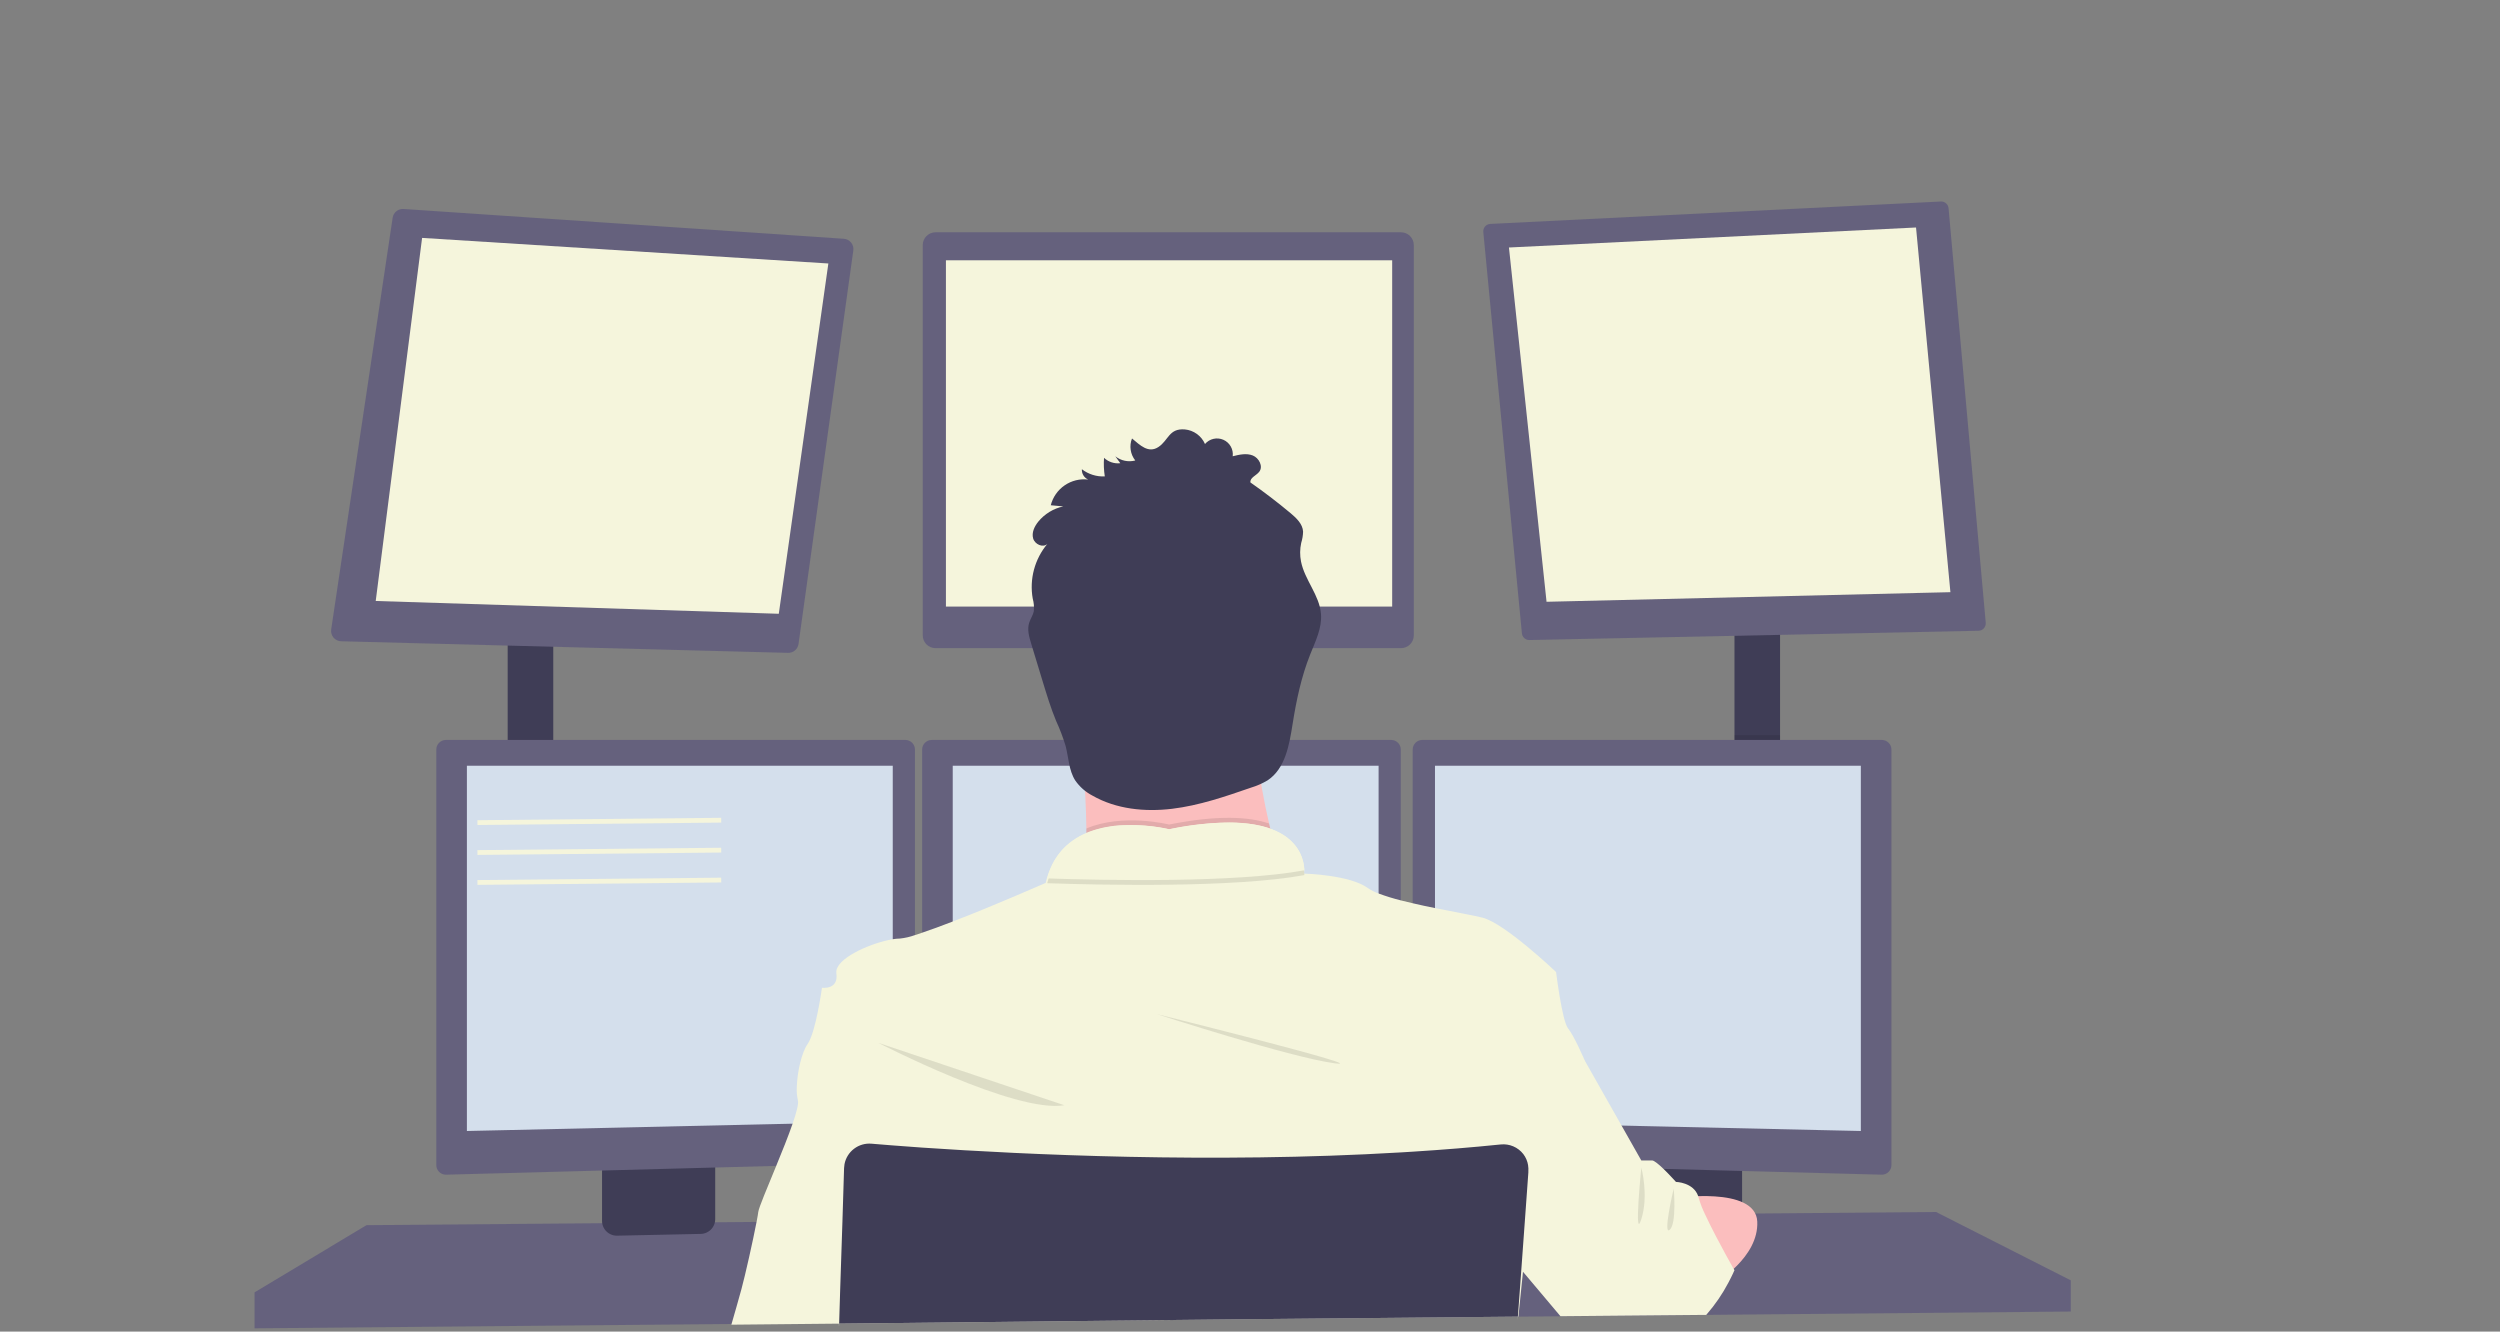 <svg width="1042" height="555" viewBox="0 0 1042 555" fill="none" xmlns="http://www.w3.org/2000/svg">
<rect x="0" y="0" width="1042" height="555" fill="#808080" stroke="none"/>
<path d="M230.6 265.83H211.6V323.49H230.6V265.83Z" fill="#3F3D56"/>
<path d="M741.93 262.83H722.93V323.83H741.93V262.83Z" fill="#3F3D56"/>
<path d="M863.1 533.65V546.65L711.18 548.05L709.56 548.08L651.82 548.61L650.44 548.63L632.89 548.78H632.37L525.39 549.77L349.78 551.4H349.63L304.98 551.82L304.5 551.83L106.1 553.65V538.65L152.75 510.65L246.35 509.87L248.35 509.86L249.01 509.85L251.01 509.82L295.95 509.45L297.96 509.44L298.6 509.43L300.6 509.42L315.01 509.3L315.39 509.29L350.94 508.99H351.23L628.63 506.65L635.42 506.6H636.1L641.28 506.55L678.93 506.24L680.93 506.21L682.78 506.19H683.74L695.45 506.1L697.77 506.07L700.88 506.05L710.63 505.96L726.1 505.83L728.1 505.81L731.58 505.79H732.23L806.94 505.15L863.1 533.65Z" fill="#65617D"/>
<path d="M298.1 483.66V508.15C298.101 509.31 297.772 510.446 297.152 511.427C296.533 512.408 295.648 513.192 294.6 513.69C293.82 514.068 292.967 514.273 292.1 514.29L257.2 515.03C256.268 515.052 255.343 514.857 254.5 514.46C253.434 513.971 252.53 513.186 251.897 512.199C251.265 511.211 250.929 510.063 250.93 508.89V483.66H298.1Z" fill="#3F3D56"/>
<path d="M726.1 483.66H678.93V515.16H726.1V483.66Z" fill="#3F3D56"/>
<path d="M355.66 104.4L332.83 268.4C332.685 269.448 332.16 270.405 331.353 271.089C330.547 271.774 329.517 272.137 328.46 272.11L145.66 267.37L142.19 267.28C141.586 267.266 140.991 267.124 140.446 266.865C139.9 266.605 139.415 266.234 139.022 265.774C138.63 265.315 138.339 264.777 138.168 264.198C137.997 263.618 137.95 263.009 138.03 262.41L163.66 90.73C163.825 89.667 164.383 88.704 165.224 88.032C166.064 87.36 167.126 87.027 168.2 87.1L351.66 99.52C352.252 99.554 352.83 99.711 353.359 99.98C353.887 100.249 354.354 100.625 354.73 101.083C355.105 101.542 355.382 102.073 355.542 102.644C355.702 103.215 355.743 103.813 355.66 104.4Z" fill="#65617D"/>
<path d="M175.93 99.16L156.6 250.49L324.6 255.82L345.26 109.82L175.93 99.16Z" fill="#F5F5DC"/>
<path d="M583.94 96.82H389.93C386.986 96.82 384.6 99.206 384.6 102.15V264.82C384.6 267.764 386.986 270.15 389.93 270.15H583.94C586.884 270.15 589.27 267.764 589.27 264.82V102.15C589.27 99.206 586.884 96.82 583.94 96.82Z" fill="#65617D"/>
<path d="M580.26 108.49H394.26V252.82H580.26V108.49Z" fill="#F5F5DC"/>
<path d="M827.66 259.62C827.687 260.034 827.63 260.45 827.492 260.842C827.355 261.233 827.139 261.593 826.859 261.9C826.579 262.206 826.24 262.453 825.862 262.624C825.484 262.796 825.075 262.89 824.66 262.9L637.46 266.77C636.682 266.786 635.927 266.507 635.347 265.99C634.766 265.472 634.403 264.754 634.33 263.98L618.24 96.7C618.2 96.285 618.245 95.866 618.372 95.469C618.499 95.072 618.705 94.705 618.978 94.39C619.251 94.075 619.585 93.818 619.96 93.636C620.335 93.454 620.744 93.35 621.16 93.33L806.94 84.09L808.94 83.99C809.735 83.948 810.515 84.217 811.116 84.739C811.717 85.261 812.091 85.997 812.16 86.79L827.66 259.62Z" fill="#65617D"/>
<path d="M628.93 103.16L798.6 94.82L812.93 246.82L644.6 250.82L628.93 103.16Z" fill="#F5F5DC"/>
<path d="M381.35 312.36V480.56C381.338 481.587 380.931 482.569 380.215 483.305C379.498 484.04 378.526 484.472 377.5 484.51L185.85 489.61H185.8C184.756 489.597 183.759 489.177 183.021 488.439C182.283 487.701 181.863 486.704 181.85 485.66V312.36C181.863 311.316 182.283 310.319 183.021 309.581C183.759 308.843 184.756 308.423 185.8 308.41H377.4C378.444 308.423 379.441 308.843 380.179 309.581C380.917 310.319 381.337 311.316 381.35 312.36V312.36Z" fill="#65617D"/>
<path d="M194.6 319.15H372.1V467.4L194.6 471.4V319.15Z" fill="#D4DFEC"/>
<path opacity="0.1" d="M741.93 306.41H722.93V323.83H741.93V306.41Z" fill="black"/>
<path d="M788.35 312.36V485.66C788.337 486.712 787.91 487.717 787.161 488.456C786.412 489.196 785.402 489.61 784.35 489.61L592.66 484.51C591.634 484.472 590.662 484.04 589.945 483.305C589.229 482.569 588.822 481.587 588.81 480.56V312.36C588.823 311.316 589.243 310.319 589.981 309.581C590.719 308.843 591.716 308.423 592.76 308.41H784.36C785.411 308.413 786.418 308.828 787.164 309.567C787.911 310.306 788.337 311.31 788.35 312.36Z" fill="#65617D"/>
<path d="M775.6 319.15H598.1V467.4L775.6 471.4V319.15Z" fill="#D4DFEC"/>
<path d="M583.85 312.36V480.56C583.838 481.587 583.431 482.569 582.715 483.305C581.998 484.04 581.026 484.472 580 484.51L388.35 489.61C387.298 489.61 386.288 489.196 385.539 488.456C384.79 487.717 384.363 486.712 384.35 485.66V312.36C384.363 311.316 384.783 310.319 385.521 309.581C386.259 308.843 387.256 308.423 388.3 308.41H579.9C580.944 308.423 581.941 308.843 582.679 309.581C583.417 310.319 583.837 311.316 583.85 312.36Z" fill="#65617D"/>
<path d="M397.1 319.15H574.6V467.4L397.1 471.4V319.15Z" fill="#D4DFEC"/>
<path d="M538.6 377.16C538.6 377.16 439.1 389.16 448.6 377.16C452.04 372.82 452.99 359.96 452.8 345.31C452.74 340.86 452.58 336.25 452.35 331.66C451.25 309.66 448.6 288.16 448.6 288.16C448.6 288.16 535.6 247.16 525.6 279.66C521.6 292.79 522.91 311.23 525.95 328.54C526.84 333.59 527.87 338.54 528.95 343.24C531.586 354.704 534.807 366.025 538.6 377.16Z" fill="#FBBEBE"/>
<path opacity="0.1" d="M538.6 377.16C538.6 377.16 439.1 389.16 448.6 377.16C452.04 372.82 452.99 359.96 452.8 345.31C467.97 338.83 487.27 343.66 487.27 343.66C507.59 339.61 520.62 340.4 528.95 343.24C531.586 354.704 534.807 366.025 538.6 377.16Z" fill="black"/>
<path d="M349.74 552.53V551.69L525.36 549.78L632.36 548.78H632.66L632.55 550.26L632.7 548.78H632.89V548.61L634.26 535.16L634.78 530.07L634.94 528.48L635.08 527.15L641.26 506.54L647.44 485.96L652.64 468.63L660.58 442.15C660.58 442.15 656.08 431.65 653.58 428.65C651.08 425.65 648.58 405.15 648.58 405.15C648.58 405.15 627.24 384.82 617.91 382.48C614 381.48 606.28 380.15 598.08 378.48C595.01 377.86 591.86 377.2 588.83 376.48C587.12 376.09 585.44 375.68 583.83 375.27C580.696 374.487 577.608 373.533 574.58 372.41C572.992 371.833 571.481 371.064 570.08 370.12C562.73 364.73 544.31 364.12 543.6 364.12C543.598 364.097 543.598 364.073 543.6 364.05V363.96C543.626 363.54 543.626 363.12 543.6 362.7C543.6 362.3 543.6 361.83 543.51 361.3C543.51 361.14 543.51 360.97 543.44 360.8C543.39 360.44 543.33 360.06 543.24 359.66C543.21 359.481 543.17 359.304 543.12 359.13C542.83 357.925 542.411 356.755 541.87 355.64C541.8 355.48 541.71 355.31 541.63 355.15C541.14 354.226 540.571 353.346 539.93 352.52C539.8 352.35 539.66 352.17 539.51 352C538.691 351.034 537.78 350.15 536.79 349.36C536.52 349.15 536.24 348.93 535.95 348.73C535.788 348.599 535.618 348.479 535.44 348.37L534.55 347.79L533.72 347.31C532.99 346.91 532.22 346.52 531.38 346.15C531.12 346.03 530.84 345.92 530.56 345.81C530.28 345.7 529.84 345.53 529.47 345.39H529.41L528.66 345.09C528.09 344.9 527.51 344.73 526.9 344.56L525.97 344.32L524.97 344.09L523.97 343.88C522.97 343.68 521.9 343.5 520.78 343.36L519.64 343.22L518.47 343.1L517.26 343L515.54 342.9L513.54 342.83C504.719 342.829 495.923 343.764 487.3 345.62C481.309 344.287 475.173 343.722 469.04 343.94H468.17L467.17 344H466.53L465.24 344.12C464.81 344.12 464.37 344.21 463.94 344.27C463.51 344.33 463.06 344.38 462.63 344.45L461.97 344.56C461.32 344.67 460.66 344.79 459.97 344.93C459.75 344.97 459.53 345.02 459.31 345.08C458.44 345.27 457.57 345.5 456.71 345.76C456.28 345.88 455.85 346.02 455.42 346.17C455.2 346.23 454.99 346.31 454.78 346.39L454.14 346.62L453.51 346.87L452.76 347.17C452.38 347.33 452.01 347.5 451.64 347.68C451.43 347.77 451.22 347.87 451.02 347.98C450.82 348.09 450.61 348.18 450.42 348.29C448.159 349.458 446.069 350.932 444.21 352.67L443.7 353.16L443.2 353.67C443.03 353.84 442.87 354.02 442.71 354.2C442.058 354.912 441.45 355.664 440.89 356.45C440.73 356.66 440.58 356.87 440.43 357.09C439.795 358.026 439.221 359.001 438.71 360.01C438.58 360.25 438.46 360.5 438.34 360.74C437.524 362.429 436.855 364.186 436.34 365.99C436.153 366.657 435.983 367.323 435.83 367.99C435.83 367.99 414.66 377.33 397.1 384.09C392.43 385.89 388.03 387.52 384.35 388.75C383.28 389.11 382.28 389.44 381.35 389.75C379.332 390.479 377.234 390.963 375.1 391.19C374.094 391.206 373.091 391.3 372.1 391.47C364.03 392.78 350.2 398.47 348.69 404.18C348.567 404.636 348.533 405.111 348.59 405.58C348.59 405.58 348.59 405.65 348.59 405.69C349.59 412.69 342.59 411.69 342.59 411.69C342.59 411.69 340.09 430.19 336.59 435.19C334.06 438.79 332.33 446.82 332.11 452.88C331.984 454.768 332.132 456.664 332.55 458.51C332.55 458.56 332.55 458.61 332.55 458.65C332.95 459.99 331.99 463.65 330.36 468.34C328.59 473.49 326.01 479.89 323.53 485.93C319.79 495.05 316.27 503.33 316.05 505.15C315.96 505.96 315.7 507.41 315.34 509.28C313.88 516.9 310.64 531.41 309.04 537.28C307.85 541.66 306.12 547.66 304.93 551.78C304.93 551.9 304.86 552.02 304.83 552.13L349.66 551.69V552.53H349.8H349.74Z" fill="#F5F5DC"/>
<path opacity="0.1" d="M366.1 434.66C366.1 434.66 423.1 464.16 443.6 460.66L366.1 434.66Z" fill="black"/>
<path opacity="0.1" d="M482.1 422.66C482.1 422.66 537.6 440.66 556.1 443.16C574.6 445.66 482.1 422.66 482.1 422.66Z" fill="black"/>
<path opacity="0.1" d="M543.66 364.74C514.66 370.08 460.06 368.93 436.46 368.12C445.11 337.12 487.29 347.66 487.29 347.66C539.5 337.24 543.5 358.86 543.66 364.74Z" fill="black"/>
<path d="M543.66 362.74C514.66 368.08 460.06 366.93 436.46 366.12C445.11 335.12 487.29 345.66 487.29 345.66C539.5 335.24 543.5 356.86 543.66 362.74Z" fill="#F5F5DC"/>
<path d="M697.6 499.41C697.6 499.41 731.76 494.16 732.43 509.16C733.1 524.16 715.01 534.64 715.01 534.64L697.6 499.41Z" fill="#FBBEBE"/>
<path d="M473.18 191.93C471.753 192.307 470.257 192.345 468.813 192.041C467.368 191.737 466.014 191.1 464.86 190.18L466.94 193.07C465.714 193.211 464.472 193.083 463.301 192.695C462.13 192.306 461.058 191.666 460.16 190.82C459.971 193.407 460.079 196.007 460.48 198.57C457.038 198.736 453.65 197.673 450.92 195.57C450.867 196.472 451.091 197.369 451.563 198.14C452.035 198.91 452.732 199.518 453.56 199.88C450.103 199.467 446.613 200.326 443.743 202.297C440.872 204.267 438.817 207.215 437.96 210.59L443.18 211.07C439.078 211.946 435.396 214.193 432.74 217.44C431.14 219.44 429.92 222 430.62 224.44C431.32 226.88 434.7 228.44 436.54 226.7C433.923 229.824 432.02 233.483 430.967 237.42C429.913 241.357 429.733 245.476 430.44 249.49C430.915 251.2 431.071 252.983 430.9 254.75C430.57 256.4 429.53 257.83 429.01 259.44C428.01 262.36 428.96 265.53 429.85 268.44L434.54 283.86C436.24 289.43 437.93 295.01 440.15 300.4C441.722 303.808 443.059 307.319 444.15 310.91C445.41 315.75 445.46 321.05 448.15 325.28C449.994 327.942 452.458 330.115 455.33 331.61C465.22 337.27 477.17 338.47 488.49 337.11C499.81 335.75 510.67 332 521.44 328.28C523.833 327.559 526.129 326.552 528.28 325.28C535.73 320.4 537.39 310.42 538.78 301.63C540.33 291.83 542.4 282.05 546.07 272.83C548.25 267.34 551.07 261.77 550.59 255.89C549.98 248.08 543.8 241.75 542.27 234.07C541.758 231.503 541.782 228.858 542.34 226.3C542.814 224.776 543.08 223.195 543.13 221.6C542.96 218.38 540.32 215.9 537.84 213.83C532.46 209.337 526.907 205.09 521.18 201.09C520.89 199.09 523.61 198.23 524.84 196.65C526.58 194.42 524.78 190.88 522.14 189.84C519.5 188.8 516.54 189.48 513.79 190.17C513.969 188.762 513.689 187.335 512.992 186.099C512.294 184.863 511.217 183.885 509.919 183.311C508.621 182.737 507.173 182.597 505.79 182.912C504.406 183.227 503.161 183.981 502.24 185.06C501.51 183.385 500.343 181.938 498.862 180.868C497.381 179.799 495.639 179.147 493.82 178.98C487.19 178.46 487.06 183.53 482.82 186.32C478.58 189.11 475.08 185.43 471.82 182.75C471.221 184.265 471.031 185.911 471.27 187.522C471.509 189.134 472.168 190.654 473.18 191.93Z" fill="#3F3D56"/>
<path d="M722.93 529.41C722.93 529.41 722.04 531.53 720.4 534.6C717.919 539.323 714.899 543.743 711.4 547.77L711.13 548.06H709.51L651.77 548.59H650.39L650.22 548.39L639.02 535.1L634.8 530.09L634.63 529.88L634.27 529.46L634.07 529.22L633.81 528.91L625.6 519.17L628.6 506.67L633.71 485.61L633.84 485.1L634.84 481.1L635.55 478.1L637.93 468.32L646.09 434.67L660.59 442.17L675.88 469.17L684.09 483.67H688.59C689.44 483.67 691.39 485.31 693.35 487.2C694.05 487.87 694.75 488.58 695.35 489.2C697.13 491.04 698.54 492.62 698.54 492.62C698.54 492.62 705.83 492.78 707.79 498.52C707.891 498.798 707.975 499.082 708.04 499.37C708.691 501.626 709.537 503.821 710.57 505.93C711.86 508.74 713.48 511.93 715.12 515.12C718.17 520.97 721.27 526.54 722.41 528.56L722.55 528.81L722.93 529.41Z" fill="#F5F5DC"/>
<path d="M349.74 552.53V551.69L525.36 549.78L632.36 548.78H632.66V548.61L633.66 535.17L634.09 529.17L635.73 506.56L637.02 488.66V488.22C637.08 487.395 637.043 486.566 636.91 485.75C636.916 485.717 636.916 485.683 636.91 485.65C636.635 483.962 635.948 482.369 634.91 481.01C633.809 479.598 632.366 478.49 630.718 477.79C629.07 477.09 627.271 476.822 625.49 477.01C613.38 478.25 601.15 479.24 588.91 480.01C587.24 480.13 585.57 480.23 583.91 480.32C504.97 485.01 426.74 481.21 384.41 478.32L381.41 478.1C374.08 477.58 367.95 477.1 363.23 476.69C360.633 476.471 358.048 477.221 355.972 478.797C353.896 480.372 352.478 482.66 351.99 485.22C351.889 485.761 351.829 486.31 351.81 486.86L351.13 509.02L350.2 537.09L349.76 551.45V551.73V552.57L349.74 552.53Z" fill="#3F3D56"/>
<path opacity="0.1" d="M684.1 486.66C684.1 486.66 687.27 498.16 684.1 508.16C680.93 518.16 684.1 486.66 684.1 486.66Z" fill="black"/>
<path opacity="0.1" d="M697.6 495.39C697.6 495.39 698.93 509.99 695.93 512.58C692.93 515.17 697.6 495.39 697.6 495.39Z" fill="black"/>
<path d="M198.99 342.86L300.6 341.86" stroke="#F5F5DC" stroke-width="2" stroke-miterlimit="10"/>
<path d="M198.99 355.33L300.6 354.34" stroke="#F5F5DC" stroke-width="2" stroke-miterlimit="10"/>
<path d="M198.99 367.81L300.6 366.81" stroke="#F5F5DC" stroke-width="2" stroke-miterlimit="10"/>
</svg>
